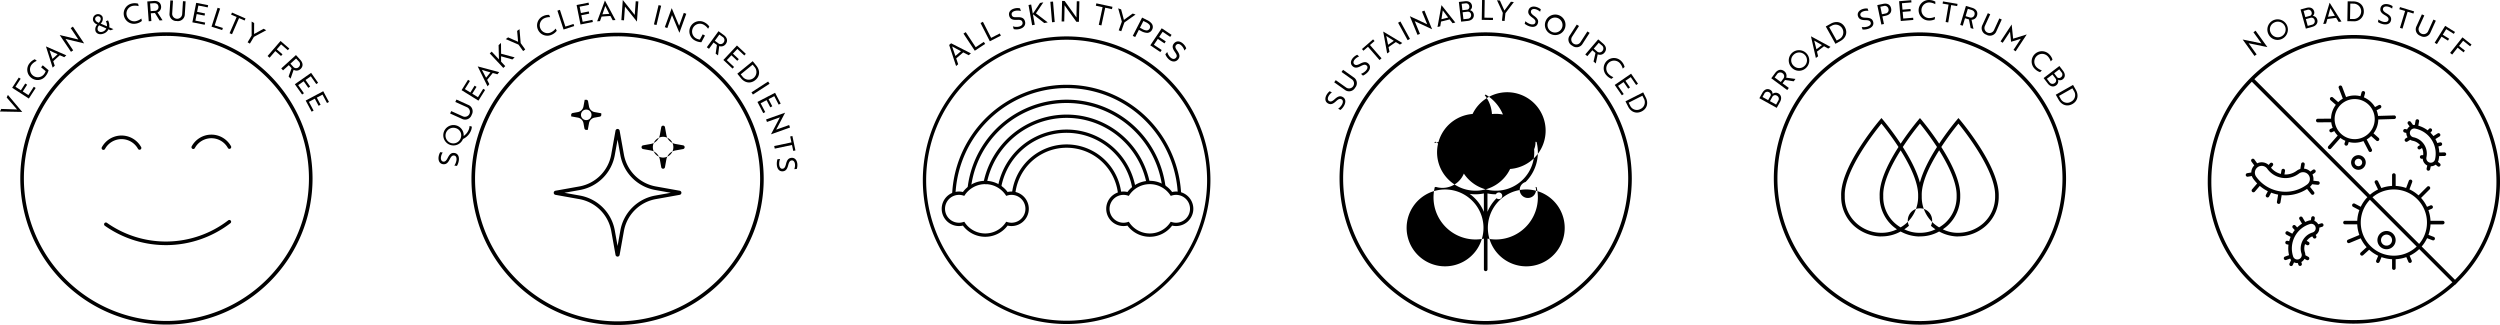 <svg xmlns="http://www.w3.org/2000/svg" width="1052.338" height="136.786" viewBox="0 0 1052.338 136.786"><defs><style>.a{fill:none;stroke:#000;stroke-miterlimit:10;stroke-width:4px;}</style></defs><g transform="translate(0 -0.001)"><g transform="translate(0 0.171)"><g transform="translate(8.545 13.431)"><path d="M349.65,3791.092a61.508,61.508,0,1,0,61.508,61.508A61.577,61.577,0,0,0,349.65,3791.092Zm0,121.5a59.995,59.995,0,1,1,59.995-59.995A60.062,60.062,0,0,1,349.65,3912.594Z" transform="translate(-288.143 -3791.092)"/></g><g transform="translate(43.791 92.426)"><path d="M433.605,4000.1a43.066,43.066,0,0,1-51.083,1.028.757.757,0,0,0-.874,1.235,44.579,44.579,0,0,0,52.88-1.064.757.757,0,1,0-.923-1.2Z" transform="translate(-381.329 -3999.945)"/></g><g transform="translate(80.599 56.5)"><path d="M487.026,3904.959a9.427,9.427,0,0,0-8.289,4.933.756.756,0,1,0,1.329.722,7.918,7.918,0,0,1,13.889-.054.756.756,0,1,0,1.324-.732A9.437,9.437,0,0,0,487.026,3904.959Z" transform="translate(-478.645 -3904.959)"/></g><g transform="translate(42.776 56.878)"><path d="M380.066,3911.614a7.918,7.918,0,0,1,13.889-.054.756.756,0,1,0,1.324-.732,9.43,9.43,0,0,0-16.543.065.756.756,0,1,0,1.329.722Z" transform="translate(-378.645 -3905.959)"/></g><g transform="translate(0 39.788)"><path d="M274.889,3867.912l-6.008-7.136-.515,1.079,1.862,2.161c.944,1.093,1.635,1.938,2.509,2.882-1.284-.085-2.374-.091-3.818-.137l-2.852-.087-.515,1.079,9.327.181Z" transform="translate(-265.552 -3860.776)"/></g><g transform="translate(5.118 32.47)"><path d="M288.982,3845.816l-.79-.51-2.273,3.521-2.37-1.53,1.839-2.848-.79-.51-1.839,2.848-2.282-1.473,2.179-3.375-.79-.51-2.783,4.311,7.022,4.534Z" transform="translate(-279.082 -3841.429)"/></g><g transform="translate(11.473 24.757)"><path d="M297.44,3828.744a4.237,4.237,0,0,0,6.137-.577,6.151,6.151,0,0,0,1.279-2.5l-2.448-2.067-.7.834,1.924,1.624a4.443,4.443,0,0,1-.832,1.454,3.291,3.291,0,0,1-5.007-4.271,5.5,5.5,0,0,1,2.1-1.511l-.816-.689a5.442,5.442,0,0,0-2.055,1.517A4.264,4.264,0,0,0,297.44,3828.744Z" transform="translate(-295.885 -3821.036)"/></g><g transform="translate(19.347 19.381)"><path d="M320.4,3814.941l-.638-1.924,2.769-2.492,1.855.829.88-.792-8.547-3.739-.017.015,2.817,8.894Zm-2.175-6.427c1.128.578,2.115,1.032,3.392,1.6l-2.166,1.948C319.019,3810.734,318.671,3809.7,318.224,3808.514Z" transform="translate(-316.702 -3806.824)"/></g><g transform="translate(25.146 11.037)"><path d="M337.69,3794.746l-3.219-4.8.383.092,7.443,1.785.01-.007-4.732-7.055-.925.62,3.219,4.8-.383-.092-7.444-1.785-.01.007,4.732,7.055Z" transform="translate(-332.033 -3784.762)"/></g><g transform="translate(39.093 5.759)"><path d="M370.791,3775.207a2.782,2.782,0,0,0-.756,2.8c.481,1.157,1.868,1.649,3.53.957a3.443,3.443,0,0,0,1.885-1.753l.955.42,1.168-.486-1.794-.774a4.54,4.54,0,0,0-.5-2.912l-.89.37a3.859,3.859,0,0,1,.446,2.128l-2.648-1.135a2.8,2.8,0,0,0,.779-2.9,2.151,2.151,0,0,0-3.91,1.754A2.881,2.881,0,0,0,370.791,3775.207Zm3.774,1.635a2.511,2.511,0,0,1-1.333,1.3c-1.008.419-1.943.167-2.268-.615a1.975,1.975,0,0,1,.6-1.983Zm-3.955-5.031a1.144,1.144,0,0,1,1.517.563c.326.782-.3,1.624-.729,2.115-.742-.332-1.207-.6-1.457-1.2A1.144,1.144,0,0,1,370.609,3771.812Z" transform="translate(-368.909 -3770.808)"/></g><g transform="translate(52.06 1.189)"><path d="M408.476,3767.293a5.375,5.375,0,0,0,2.368-1.1l-.215-1.034a5.563,5.563,0,0,1-2.364,1.119,3.285,3.285,0,0,1-1.336-6.432,5.489,5.489,0,0,1,2.56.108l-.215-1.034a5.251,5.251,0,0,0-2.554-.086,4.318,4.318,0,1,0,1.756,8.454Z" transform="translate(-403.192 -3758.724)"/></g><g transform="translate(62.001 0.231)"><path d="M431.191,3764.656l-.238-3.264,1.737-.127,1.962,3.14,1.239-.09L433.753,3761a2.4,2.4,0,0,0,1.532-2.463c-.117-1.6-1.286-2.467-3.114-2.334l-2.7.2.606,8.335Zm1.013-7.51c1.158-.084,1.9.467,1.97,1.474a1.557,1.557,0,0,1-1.642,1.738l-1.644.12-.234-3.219Z" transform="translate(-429.473 -3756.192)"/></g><g transform="translate(71.358)"><path d="M457.24,3764.259a2.9,2.9,0,0,0,3.409-2.859l.335-5.421-1.112-.069-.33,5.34a2.106,2.106,0,1,1-4.2-.26l.33-5.34-1.112-.069L454.22,3761A2.891,2.891,0,0,0,457.24,3764.259Z" transform="translate(-454.212 -3755.582)"/></g><g transform="translate(80.971 1.03)"><path d="M485.014,3766.6l-4.111-.808.544-2.767,3.325.654.182-.922-3.325-.654.524-2.664,3.94.774.181-.922-5.033-.99-1.612,8.2,5.2,1.023Z" transform="translate(-479.629 -3758.304)"/></g><g transform="translate(89.034 3.1)"><path d="M505.717,3772.28l-3.424-1.1,2.272-7.059-1.06-.341-2.56,7.954,4.485,1.443Z" transform="translate(-500.944 -3763.778)"/></g><g transform="translate(96.637 5.121)"><path d="M522.068,3778.242l2.969-6.8,2.34,1.022.376-.861-5.691-2.486-.376.862,2.33,1.018-2.969,6.8Z" transform="translate(-521.047 -3769.12)"/></g><g transform="translate(104.225 8.896)"><path d="M542.064,3788.4l1.7-2.85,5.174-2.779-1.066-.636-4.039,2.212.032-4.6-1.066-.637.009,5.873-1.7,2.851Z" transform="translate(-541.107 -3779.101)"/></g><g transform="translate(112.636 17.075)"><path d="M566.607,3804.979l2.4,2.069.614-.712-2.4-2.069,1.811-2.1,2.848,2.455.614-.711-3.692-3.183-5.456,6.329.844.727Z" transform="translate(-563.346 -3800.727)"/></g><g transform="translate(118.397 23.003)"><path d="M579.326,3822.841l2.423-2.2,1.17,1.289-1.261,3.481.835.919,1.289-3.726a2.4,2.4,0,0,0,2.883-.312c1.186-1.077,1.149-2.534-.084-3.891l-1.818-2-6.187,5.618Zm5.491-4.986,1.046,1.152a1.606,1.606,0,0,1,.054,2.459,1.557,1.557,0,0,1-2.38-.222l-1.108-1.22Z" transform="translate(-578.577 -3816.398)"/></g><g transform="translate(124.115 30.476)"><path d="M596.741,3845.3l.769-.54-2.406-3.429,2.309-1.62,1.947,2.774.769-.54-1.947-2.773,2.223-1.56,2.307,3.287.769-.54-2.946-4.2-6.84,4.8Z" transform="translate(-593.694 -3836.155)"/></g><g transform="translate(128.675 38.227)"><path d="M605.752,3860.579l2.5,4.682.83-.442-1.971-3.7,2.489-1.327,1.595,2.992.83-.442-1.594-2.992,2.4-1.277,1.889,3.544.83-.442-2.414-4.527Z" transform="translate(-605.752 -3856.648)"/></g></g><g transform="translate(184.578 0.001)"><g transform="translate(0 64.065)"><path d="M703.89,3924.833c-1.243-.161-1.988.528-2.768,2.043-.677,1.352-1.213,1.693-1.892,1.6-.737-.094-1.106-.868-.974-1.893a4.739,4.739,0,0,1,.742-1.94l-1.048-.136a5.346,5.346,0,0,0-.691,2.006c-.2,1.589.461,2.869,1.866,3.049,1.266.163,2.042-.5,2.8-2.016.663-1.33,1.136-1.726,1.907-1.627s1.087.924.953,1.96a5.549,5.549,0,0,1-.888,2.262l1.094.141a6.32,6.32,0,0,0,.792-2.333C706.006,3926.217,705.306,3925.015,703.89,3924.833Z" transform="translate(-697.222 -3924.512)"/></g><g transform="translate(1.957 52.638)"><path d="M713.508,3894.687a5.253,5.253,0,0,1-.195,1.187,5.855,5.855,0,0,1-2.282,3.032,4.292,4.292,0,1,0-.29,1.268,6.561,6.561,0,0,0,3.52-3.942,5.241,5.241,0,0,0,.209-1.28Zm-3.62,4.782a3.288,3.288,0,1,1-2.33-3.906A3.135,3.135,0,0,1,709.888,3899.469Z" transform="translate(-702.396 -3894.3)"/></g><g transform="translate(4.895 41.903)"><path d="M719.233,3872.359a2.9,2.9,0,0,0-1.465-4.2l-4.951-2.237-.459,1.016,4.877,2.2a2.107,2.107,0,1,1-1.735,3.84l-4.877-2.2-.459,1.016,4.951,2.236A2.892,2.892,0,0,0,719.233,3872.359Z" transform="translate(-710.165 -3865.92)"/></g><g transform="translate(9.724 33.603)"><path d="M732.829,3848.246l-.8-.5-2.215,3.557-2.394-1.491,1.791-2.877-.8-.5-1.791,2.877-2.305-1.435,2.123-3.409-.8-.5-2.712,4.354,7.093,4.417Z" transform="translate(-722.932 -3843.977)"/></g><g transform="translate(16.514 27.957)"><path d="M745.771,3836.51l-.923-1.8,2.358-2.884,1.96.537.749-.916-9.017-2.395-.015.018,4.139,8.361Zm-3.128-6.021c1.2.4,2.248.7,3.6,1.066l-1.844,2.255C743.766,3832.563,743.265,3831.6,742.643,3830.489Z" transform="translate(-740.883 -3829.048)"/></g><g transform="translate(21.584 18.07)"><path d="M760.805,3812.672l-1.751-1.874-.014-2.259,4.766,1.327.949-.887-5.7-1.522-.043-4.55-1.009.943.143,5.981-3.051-3.264-.814.761,5.705,6.1Z" transform="translate(-754.286 -3802.907)"/></g><g transform="translate(28.295 12.283)"><path d="M779.355,3796.808l.905-.65-1.936-2.7-.486-5.853-1.009.725.42,4.586-4.211-1.865-1.009.724,5.39,2.333Z" transform="translate(-772.029 -3787.607)"/></g><g transform="translate(41.469 6.253)"><path d="M813.113,3780a5.383,5.383,0,0,0,2.05-1.615l-.449-.956a5.565,5.565,0,0,1-2.04,1.636,3.285,3.285,0,0,1-2.79-5.948,5.476,5.476,0,0,1,2.515-.487l-.449-.957a5.26,5.26,0,0,0-2.505.508,4.319,4.319,0,1,0,3.667,7.819Z" transform="translate(-806.86 -3771.666)"/></g><g transform="translate(50.058 4.142)"><path d="M836.637,3772.914l-.291-.894-3.421,1.114-2.3-7.051-1.059.346,2.589,7.944Z" transform="translate(-829.568 -3766.083)"/></g><g transform="translate(58.136 1.105)"><path d="M857.769,3766.216l-.185-.921-4.109.823-.554-2.766,3.323-.666-.185-.922-3.323.666-.533-2.663,3.938-.788-.185-.922-5.03,1.008,1.641,8.194Z" transform="translate(-850.927 -3758.056)"/></g><g transform="translate(66.791 0.224)"><path d="M875.672,3762.478l3.716-.258.95,1.8,1.181-.082-4.431-8.208-.023,0-3.257,8.741,1.181-.082Zm1.561-4.494c.533,1.15,1.031,2.115,1.686,3.35l-2.906.2C876.493,3760.223,876.852,3759.2,877.233,3757.984Z" transform="translate(-873.809 -3755.726)"/></g><g transform="translate(76.975 0)"><path d="M902.255,3757.922l.246.308,4.775,5.984h.012l.6-8.475-1.111-.08-.411,5.766-.246-.308-4.775-5.984h-.012l-.6,8.475,1.111.079Z" transform="translate(-900.732 -3755.134)"/></g><g transform="translate(90.686 2.151)"><g transform="translate(0 0)"><g transform="translate(0)"><rect width="8.355" height="1.114" transform="translate(0 8.124) rotate(-76.482)"/></g></g></g><g transform="translate(95.269 3.439)"><path d="M952.117,3767.159l.152.363,2.961,7.061.011,0,2.894-7.989-1.048-.38-1.969,5.436-.152-.364-2.961-7.061-.011,0-2.894,7.989,1.048.379Z" transform="translate(-949.1 -3764.226)"/></g><g transform="translate(105.563 8.878)"><path d="M978.69,3786.771a6.151,6.151,0,0,0,2.715.736l1.518-2.821-.961-.517-1.193,2.218a4.447,4.447,0,0,1-1.595-.515,3.291,3.291,0,0,1,3.149-5.779,5.509,5.509,0,0,1,1.911,1.741l.506-.941a5.447,5.447,0,0,0-1.907-1.7,4.319,4.319,0,1,0-4.143,7.577Z" transform="translate(-976.316 -3778.606)"/></g><g transform="translate(112.959 13.135)"><path d="M996.771,3797.273l1.925-2.646,1.408,1.024-.527,3.664,1,.73.5-3.909a2.4,2.4,0,0,0,2.758-.892c.943-1.295.611-2.713-.872-3.792l-2.187-1.591-4.916,6.757Zm4.362-6,1.258.914a1.606,1.606,0,0,1,.553,2.4,1.557,1.557,0,0,1-2.376.267l-1.333-.969Z" transform="translate(-995.87 -3789.862)"/></g><g transform="translate(119.906 19.158)"><path d="M1018.1,3815.5l.644-.685-3.052-2.869,1.931-2.055,2.469,2.321.644-.686-2.469-2.32,1.86-1.979,2.926,2.75.644-.685-3.737-3.513-5.722,6.088Z" transform="translate(-1014.237 -3805.784)"/></g><g transform="translate(125.784 25.748)"><path d="M1031.323,3830.384c1.679,2.061,4.089,2.373,6.032.789s2.11-4.024.417-6.1l-1.517-1.863-6.478,5.277Zm5.713-4.729a3.239,3.239,0,1,1-4.992,4.126l-.835-1.026,5.021-4.09Z" transform="translate(-1029.777 -3823.208)"/></g><g transform="translate(131.741 34.316)"><g transform="translate(0 0)"><g transform="translate(0)"><rect width="8.357" height="1.114" transform="translate(0 4.55) rotate(-32.987)"/></g></g></g><g transform="translate(134.255 39.054)"><path d="M1056.026,3861.494l1.562,3.008.834-.433-1.562-3.008,2.411-1.252,1.851,3.564.835-.433-2.365-4.553-7.418,3.852,2.445,4.708.835-.433-1.932-3.719Z" transform="translate(-1052.174 -3858.386)"/></g><g transform="translate(137.886 47.433)"><path d="M1071.484,3885.739l-5.447,1.94.184-.349,3.563-6.778,0-.011-8.006,2.852.374,1.05,5.447-1.94-.184.349-3.563,6.778,0,.011,8.006-2.852Z" transform="translate(-1061.774 -3880.541)"/></g><g transform="translate(141.312 57.253)"><path d="M1078.847,3912.774l.92-.194-1.284-6.077-.92.195.526,2.488-7.258,1.534.23,1.091,7.258-1.534Z" transform="translate(-1070.831 -3906.503)"/></g><g transform="translate(142.404 66.432)"><path d="M1079.882,3930.78c-1.271.12-1.882.935-2.287,2.581-.354,1.444-.728,1.934-1.5,2.006s-1.263-.662-1.36-1.7a5.535,5.535,0,0,1,.369-2.4l-1.1.1a6.324,6.324,0,0,0-.259,2.449c.164,1.744,1.11,2.763,2.531,2.629,1.248-.117,1.822-.952,2.25-2.6.364-1.467.811-1.917,1.492-1.981.74-.069,1.269.6,1.365,1.632a4.744,4.744,0,0,1-.3,2.056l1.052-.1a5.354,5.354,0,0,0,.233-2.108C1082.223,3931.75,1081.292,3930.648,1079.882,3930.78Z" transform="translate(-1073.719 -3930.77)"/></g><g transform="translate(13.877 13.77)"><path d="M795.42,3791.541a61.508,61.508,0,1,0,61.507,61.507A61.577,61.577,0,0,0,795.42,3791.541Zm0,121.5a59.995,59.995,0,1,1,59.994-60A60.063,60.063,0,0,1,795.42,3913.043Z" transform="translate(-733.912 -3791.541)"/></g><g transform="translate(48.514 54.276)"><path d="M878.5,3924.639l-10.091-1.808a16.632,16.632,0,0,1-13.384-13.384l-1.808-10.091a.879.879,0,0,0-1.73,0l-1.808,10.091a16.631,16.631,0,0,1-13.384,13.384l-10.091,1.808a.879.879,0,0,0,0,1.73l10.091,1.808a16.63,16.63,0,0,1,13.384,13.384l1.808,10.091a.879.879,0,0,0,1.73,0l1.808-10.091a16.631,16.631,0,0,1,13.384-13.384l10.091-1.808a.879.879,0,0,0,0-1.73Zm-10.357,2.049a18.151,18.151,0,0,0-14.607,14.607l-1.183,6.606-1.184-6.606a18.15,18.15,0,0,0-14.606-14.607l-6.606-1.184,6.606-1.184a18.15,18.15,0,0,0,14.606-14.606l1.184-6.606,1.183,6.606a18.151,18.151,0,0,0,14.607,14.606l6.606,1.184Z" transform="translate(-825.485 -3898.632)"/></g><g transform="translate(85.456 52.868)"><path d="M940.684,3903.217l-3.221-.577a4.79,4.79,0,0,1-3.855-3.856l-.577-3.218a.8.8,0,0,0-1.566,0l-.577,3.22a4.79,4.79,0,0,1-3.855,3.855l-3.223.577a.8.8,0,0,0,0,1.566l3.221.577a4.79,4.79,0,0,1,3.855,3.855l.577,3.22a.8.8,0,0,0,1.566,0l.577-3.22a4.79,4.79,0,0,1,3.855-3.855l3.222-.578a.8.8,0,0,0,0-1.565Zm-8.436,5.165a4.382,4.382,0,0,1,0-8.763,4.382,4.382,0,0,1,0,8.763Z" transform="translate(-923.157 -3894.908)"/></g><g transform="translate(55.846 41.995)"><path d="M847.676,3873.666a2.963,2.963,0,0,1,2.384,2.384l.387,2.16h0a.781.781,0,0,0,.77.643h0l.656-.023.5-2.781a2.963,2.963,0,0,1,2.384-2.384l2.161-.387a.782.782,0,0,0,.643-.773l-.023-.656-2.781-.5a2.963,2.963,0,0,1-2.384-2.385l-.386-2.156a.782.782,0,0,0-.768-.648l-.661.02-.5,2.785a2.963,2.963,0,0,1-2.385,2.385l-2.156.386a.781.781,0,0,0-.648.768l.02.661Zm3.542-3.372a2.214,2.214,0,0,1,0,4.429,2.214,2.214,0,1,1,0-4.429Z" transform="translate(-844.871 -3866.162)"/></g></g><g transform="translate(388.447 0.387)"><g transform="translate(96.201 27.278)"><path class="a" d="M528.751,6826.8" transform="translate(-528.751 -6826.796)"/></g><g transform="translate(11.59 101.193)"><path class="a" d="M287.638,7037.428" transform="translate(-287.638 -7037.428)"/></g><g transform="translate(79.044 75.475)"><path class="a" d="M479.86,6964.141" transform="translate(-479.86 -6964.141)"/></g><g transform="translate(79.044 75.475)"><path class="a" d="M479.86,6964.141" transform="translate(-479.86 -6964.141)"/></g><g transform="translate(0 14.943)"><path d="M315.144,6912.71a60.531,60.531,0,1,1,60.532-60.531A60.6,60.6,0,0,1,315.144,6912.71Zm0-119.66a59.128,59.128,0,1,0,59.128,59.128A59.2,59.2,0,0,0,315.144,6793.051Z" transform="translate(-254.612 -6791.647)"/></g><g transform="translate(11.084)"><g transform="translate(0 17.832)"><path d="M286.2,6800.584l.825-.706,8.326,4.239-.924.791-2.3-1.2-2.954,2.53.825,2.466-.879.752Zm2.627,4.644,2.355-2.017-1.7-.9c-.658-.347-1.357-.723-2.014-1.086l-.018.015c.259.706.514,1.445.769,2.2Z" transform="translate(-286.197 -6799.878)"/></g><g transform="translate(6.033 13.138)"><path d="M303.389,6787.126l.946-.625,4.2,6.354,3.406-2.249.565.856-4.352,2.874Z" transform="translate(-303.389 -6786.502)"/></g><g transform="translate(13.203 8.776)"><path d="M323.822,6774.589l1.01-.516,3.457,6.781,3.635-1.853.466.913-4.645,2.368Z" transform="translate(-323.822 -6774.073)"/></g><g transform="translate(25.188 3.009)"><path d="M359.607,6765.31a4.508,4.508,0,0,0,2.756.078c.981-.3,1.541-.959,1.264-1.86-.325-1.06-1.351-.945-2.529-.921-1.265.025-2.541-.107-3-1.612-.447-1.461.354-2.63,1.962-3.123a4.877,4.877,0,0,1,2.561-.11l.35,1.141a4.613,4.613,0,0,0-2.629-.03c-.924.282-1.452.881-1.193,1.726.315,1.026,1.325.9,2.416.882,1.3-.025,2.635.09,3.118,1.664.461,1.5-.372,2.734-2.026,3.24a5.312,5.312,0,0,1-2.686.112Z" transform="translate(-357.974 -6757.636)"/></g><g transform="translate(33.407 0.609)"><path d="M381.395,6751.912l1.116-.2.687,3.852.026.008,3.024-4.526,1.386-.248-3.115,4.627,4.96,3.82-1.457.259-4.754-3.686-.021.015.781,4.382-1.116.2Z" transform="translate(-381.395 -6750.8)"/></g><g transform="translate(42.595 0.274)"><path d="M407.579,6749.938l1.13-.094.713,8.61-1.13.093Z" transform="translate(-407.579 -6749.844)"/></g><g transform="translate(47.346)"><path d="M421.116,6757.7l.194-8.638,1.074.024,3.507,4.877c.486.668.972,1.358,1.446,2.05l.024-.012c0-.752.012-1.623.031-2.458l.1-4.342,1.1.024-.194,8.637-1.073-.023-3.507-4.878c-.486-.667-.972-1.358-1.446-2.049l-.025.011c0,.752-.012,1.624-.031,2.458l-.1,4.343Z" transform="translate(-421.116 -6749.063)"/></g><g transform="translate(61.751 1.016)"><path d="M465,6753.571l-2.835-.609.215-1,6.779,1.457-.215,1-2.835-.609-1.6,7.443-1.109-.238Z" transform="translate(-462.165 -6751.958)"/></g><g transform="translate(71.149 3.128)"><path d="M490.49,6763.559l-1.544-5.581,1.236.441.673,2.481c.168.632.343,1.276.5,1.93l.022.008c.522-.4,1.051-.778,1.614-1.186l2.077-1.489,1.191.426-4.7,3.34-1.315,3.687-1.068-.382Z" transform="translate(-488.946 -6757.978)"/></g><g transform="translate(77.301 7.012)"><path d="M510.4,6769.046l2.009,1.024a5.175,5.175,0,0,1,2.069,1.563,2.326,2.326,0,0,1,.146,2.472,2.436,2.436,0,0,1-2.017,1.383,5.622,5.622,0,0,1-2.773-.866l-.8-.406-1.55,3.041-1.01-.516Zm.011,4.76a3.932,3.932,0,0,0,1.985.65,1.519,1.519,0,0,0,1.091-2.375,4.409,4.409,0,0,0-1.629-1.139l-.914-.465-1.457,2.858Z" transform="translate(-506.477 -6769.046)"/></g><g transform="translate(84.667 11.511)"><path d="M532.279,6781.865l4.143,2.778-.572.853-3.2-2.146-1.462,2.18,2.8,1.88-.552.824-2.8-1.88-1.655,2.467,3.291,2.207-.572.853-4.232-2.837Z" transform="translate(-527.468 -6781.865)"/></g><g transform="translate(91.011 17.044)"><path d="M546.35,6802.091a4.523,4.523,0,0,0,1.419,2.365c.782.665,1.638.781,2.248.063.719-.845.069-1.647-.586-2.626-.7-1.052-1.279-2.2-.259-3.4.989-1.164,2.406-1.118,3.688-.029a4.885,4.885,0,0,1,1.474,2.1l-.773.91a4.621,4.621,0,0,0-1.392-2.232c-.737-.626-1.525-.747-2.1-.075-.7.818-.048,1.6.559,2.51.723,1.084,1.344,2.27.278,3.524-1.02,1.2-2.5,1.16-3.823.04a5.322,5.322,0,0,1-1.541-2.2Z" transform="translate(-545.547 -6797.634)"/></g></g><g transform="translate(60.532 75.475)"><path class="a" d="M427.106,6964.141" transform="translate(-427.106 -6964.141)"/></g><g transform="translate(18.226 75.475)"><path class="a" d="M306.55,6964.141" transform="translate(-306.55 -6964.141)"/></g><g transform="translate(60.532 75.475)"><path class="a" d="M427.106,6964.141" transform="translate(-427.106 -6964.141)"/></g><g transform="translate(7.936 35.296)"><g transform="translate(4.407)"><g transform="translate(25.19 25.108)"><path d="M406.2,6942.026a21.75,21.75,0,0,0-43.235-.153l-1.395-.158a23.154,23.154,0,0,1,46.025.162Z" transform="translate(-361.566 -6921.193)"/></g><path d="M291.185,6895.7l-1.4-.064a48.253,48.253,0,0,1,96.389-.207l-1.4.07a46.849,46.849,0,0,0-93.585.2Z" transform="translate(-289.783 -6849.646)"/><g transform="translate(6.517 6.277)"><path d="M309.747,6904.739l-1.394-.164a41.973,41.973,0,0,1,83.292-.574l.006.09-.767.009-.631.084a40.569,40.569,0,0,0-80.507.554Z" transform="translate(-308.353 -6867.533)"/></g><g transform="translate(13.243 12.554)"><path d="M328.778,6914.694h-.571l-.008-.705-.679-.141a35.708,35.708,0,0,1,69.92.016l-1.374.286a34.3,34.3,0,0,0-67.171-.015Z" transform="translate(-327.52 -6885.419)"/></g><g transform="translate(19.282 18.831)"><path d="M401.252,6927.965a28.018,28.018,0,0,0-55.143-.429l-1.38-.259a29.427,29.427,0,0,1,57.906.45Z" transform="translate(-344.729 -6903.307)"/></g></g><g transform="translate(0 40.422)"><path d="M295.562,6988.4a11.731,11.731,0,0,1-9.4-4.707,7.266,7.266,0,1,1,0-14.148,11.754,11.754,0,0,1,18.815,0,7.266,7.266,0,1,1,0,14.148A11.765,11.765,0,0,1,295.562,6988.4Zm-8.828-6.334.292.428a10.351,10.351,0,0,0,17.083,0l.292-.425.493.151a5.861,5.861,0,1,0,0-11.2l-.493.152-.292-.426a10.352,10.352,0,0,0-17.083,0l-.292.428-.494-.153a5.938,5.938,0,0,0-1.748-.262,5.862,5.862,0,1,0,1.748,11.46Z" transform="translate(-277.226 -6964.833)"/></g><g transform="translate(69.256 40.422)"><path d="M492.916,6988.4a11.731,11.731,0,0,1-9.4-4.707,7.266,7.266,0,1,1,0-14.148,11.754,11.754,0,0,1,18.815,0,7.266,7.266,0,1,1,0,14.148A11.763,11.763,0,0,1,492.916,6988.4Zm-8.828-6.334.292.428a10.351,10.351,0,0,0,17.083,0l.292-.425.493.151a5.936,5.936,0,0,0,1.748.264,5.862,5.862,0,1,0,0-11.724,5.944,5.944,0,0,0-1.748.262l-.493.152-.292-.426a10.351,10.351,0,0,0-17.083,0l-.292.428-.495-.153a5.937,5.937,0,0,0-1.748-.262,5.862,5.862,0,1,0,1.748,11.46Z" transform="translate(-474.58 -6964.833)"/></g></g></g><g transform="translate(929.323 0.554)"><g transform="translate(0 14.178)"><path d="M1243.889,3794.079a61.577,61.577,0,0,0-61.507,61.508,58.871,58.871,0,0,0,18.024,42.745,63.458,63.458,0,0,0,86.012.9l.054.054,1.07-1.07-.026-.026a58.869,58.869,0,0,0,17.88-42.6A61.577,61.577,0,0,0,1243.889,3794.079Zm0,119.989a60.644,60.644,0,0,1-42.432-16.825,57.369,57.369,0,0,1-17.562-41.657,59.79,59.79,0,0,1,17.041-41.839l48.62,48.62a15.35,15.35,0,0,0-2.777,4.022l-2.515-1.317a.756.756,0,1,0-.7,1.34l2.633,1.379a15.5,15.5,0,0,0-.895,4.486h-5.153a.756.756,0,1,0,0,1.512h5.153a15.5,15.5,0,0,0,.889,4.471l-4.754,1.978a.756.756,0,0,0,.581,1.4l4.753-1.977a15.349,15.349,0,0,0,2.484,3.724l-2.483,2.258a.756.756,0,1,0,1.018,1.119l2.534-2.305a15.349,15.349,0,0,0,3.811,2.551l-.846,1.99a.756.756,0,0,0,1.392.592l.852-2.006a15.512,15.512,0,0,0,4.433.875v3.771a.757.757,0,0,0,1.513,0v-3.771a15.508,15.508,0,0,0,4.48-.893l.866,2a.756.756,0,1,0,1.389-.6l-.858-1.983a15.358,15.358,0,0,0,4.033-2.782l13.959,13.959A60.718,60.718,0,0,1,1243.889,3914.068Zm11.441-53.889a.757.757,0,0,0,.081-.029c.009,0,.016-.011.025-.016a14.018,14.018,0,0,1,10.55-.008.743.743,0,0,0,.072.036c.015.006.03.008.045.012a14.024,14.024,0,0,1,7.468,7.454c.006.018.009.036.016.053s.017.025.024.039a14.022,14.022,0,0,1,.019,10.579c-.01.021-.023.042-.033.064s-.008.032-.013.048a13.849,13.849,0,0,1-2.225,3.621l-19.635-19.635A13.853,13.853,0,0,1,1255.331,3860.179Zm14.99,22.952a13.93,13.93,0,0,1-19.694-19.694Zm16.127,13.988-14.016-14.015a15.335,15.335,0,0,0,2.273-3.5l2.279.878a.756.756,0,1,0,.544-1.411l-2.249-.867a15.5,15.5,0,0,0,.866-4.41h5.153a.756.756,0,1,0,0-1.512h-5.153a15.5,15.5,0,0,0-.888-4.47l1.436-.6a.757.757,0,0,0-.58-1.4l-1.436.6a15.355,15.355,0,0,0-2.509-3.751l3.639-3.639a.756.756,0,0,0-1.07-1.07l-3.639,3.639a15.327,15.327,0,0,0-3.815-2.54l1.164-3.113a.757.757,0,0,0-1.417-.53l-1.148,3.069a15.526,15.526,0,0,0-4.4-.863v-4.6a.757.757,0,0,0-1.513,0v4.6a15.515,15.515,0,0,0-4.51.9l-1.4-2.875a.756.756,0,1,0-1.359.664l1.365,2.8a15.327,15.327,0,0,0-3.4,2.224l-48.648-48.648a59.962,59.962,0,0,1,101.878,42.91A57.37,57.37,0,0,1,1286.447,3897.119Z" transform="translate(-1182.382 -3794.079)"/></g><g transform="translate(71.415 96.682)"><path d="M1375.032,4019.888a3.839,3.839,0,1,0-3.839-3.839A3.843,3.843,0,0,0,1375.032,4019.888Zm0-6.165a2.326,2.326,0,1,1-2.326,2.326A2.329,2.329,0,0,1,1375.032,4013.723Z" transform="translate(-1371.193 -4012.21)"/></g><g transform="translate(14.702 12.368)"><path d="M1227.118,3799.271l-3.374-4.694.386.08,7.5,1.542.01-.007-4.96-6.9-.9.65,3.374,4.694-.386-.08-7.5-1.542-.009.007,4.96,6.9Z" transform="translate(-1221.253 -3789.294)"/></g><g transform="translate(25.074 7.59)"><path d="M1254.93,3784.84a4.317,4.317,0,1,0-5.77-1.917A4.222,4.222,0,0,0,1254.93,3784.84Zm-3.433-6.782a3.287,3.287,0,1,1-1.333,4.356A3.125,3.125,0,0,1,1251.5,3778.058Z" transform="translate(-1248.674 -3776.662)"/></g><g transform="translate(39.062 2.614)"><path d="M1290.639,3771.632c1.6-.44,2.425-1.643,2.049-3.008a2.149,2.149,0,0,0-1.871-1.592,1.839,1.839,0,0,0,.56-1.9c-.379-1.377-1.659-1.915-3.248-1.478l-2.473.681,2.219,8.057Zm.94-2.751a1.467,1.467,0,0,1-1.147,1.869l-1.757.484-.785-2.854,1.969-.542A1.338,1.338,0,0,1,1291.579,3768.881Zm-4.642-3.958,1.511-.417a1.382,1.382,0,0,1,1.848.984,1.22,1.22,0,0,1-.5,1.462l-2.138.588Z" transform="translate(-1285.656 -3763.506)"/></g><g transform="translate(48.622 0.615)"><path d="M1312.657,3765.057l3.692-.506,1.069,1.729,1.173-.161-4.972-7.9-.023,0-2.665,8.943,1.173-.161Zm1.258-4.59c.609,1.112,1.17,2.043,1.907,3.23l-2.887.4C1313.326,3762.75,1313.616,3761.7,1313.915,3760.466Z" transform="translate(-1310.931 -3758.221)"/></g><g transform="translate(58.755)"><path d="M1344.66,3760.886c.041-2.507-1.719-4.208-4.4-4.251l-2.4-.04-.137,8.356,2.449.041A4.065,4.065,0,0,0,1344.66,3760.886Zm-5.7-3.333,1.277.021a3.24,3.24,0,1,1-.06,6.477l-1.323-.021Z" transform="translate(-1337.721 -3756.595)"/></g><g transform="translate(71.641 1.151)"><path d="M1377.3,3766.426c.23-1.233-.416-2.014-1.884-2.877-1.312-.752-1.622-1.305-1.5-1.979.136-.73.929-1.055,1.944-.866a4.742,4.742,0,0,1,1.9.849l.193-1.038a5.342,5.342,0,0,0-1.964-.8c-1.575-.293-2.889.3-3.148,1.692-.234,1.255.383,2.066,1.855,2.907,1.291.736,1.66,1.23,1.518,1.994s-.983,1.033-2.01.842a5.536,5.536,0,0,1-2.208-1.013l-.2,1.084a6.316,6.316,0,0,0,2.284.921C1375.8,3768.46,1377.036,3767.829,1377.3,3766.426Z" transform="translate(-1371.79 -3759.639)"/></g><g transform="translate(80.639 2.437)"><path d="M1395.848,3771.774l1.066.325,2.165-7.1,2.443.745.274-.9-5.941-1.812-.274.9,2.432.742Z" transform="translate(-1395.581 -3763.037)"/></g><g transform="translate(87.554 5.486)"><path d="M1415.859,3780.165a2.9,2.9,0,0,0,4.206-1.455l2.247-4.945-1.014-.461-2.214,4.871a2.107,2.107,0,1,1-3.836-1.743l2.213-4.871-1.014-.461-2.248,4.945A2.892,2.892,0,0,0,1415.859,3780.165Z" transform="translate(-1413.862 -3771.099)"/></g><g transform="translate(95.513 10.335)"><path d="M1435.85,3791.605l1.955-3.145,2.691,1.673.5-.8-2.691-1.673,1.465-2.356,3.194,1.986.5-.8-4.14-2.575-4.413,7.1Z" transform="translate(-1434.904 -3783.919)"/></g><g transform="translate(102.012 15.172)"><path d="M1452.96,3803.945l2.3-2.9,2.482,1.971.585-.736-2.481-1.971,1.726-2.172,2.945,2.339.585-.736-3.818-3.033-5.2,6.545Z" transform="translate(-1452.087 -3796.706)"/></g><g transform="translate(15.98 66.231)"><path d="M1241.387,3947.136a16.524,16.524,0,0,0,9.06-2.7l1.727,2.178a.757.757,0,1,0,1.186-.94l-1.684-2.124a4.345,4.345,0,0,0,.887-1.085l2.381.248c.026,0,.053,0,.079,0a.757.757,0,0,0,.077-1.51l-2.006-.208a.1.1,0,0,0,0-.014,4.346,4.346,0,0,0-.373-2.612l1.021-.729a.757.757,0,1,0-.879-1.231l-1.022.73a4.347,4.347,0,0,0-2.35-1.2c-.107-.017-.213-.027-.32-.037l.292-1.758a.756.756,0,1,0-1.492-.249l-.357,2.142a4.392,4.392,0,0,0-1.391.659l-.28.2a7.844,7.844,0,0,1-5.02,1.459l.25-1.5a.756.756,0,1,0-1.492-.249l-.253,1.52a7.827,7.827,0,0,1-4.152-2.612l.737-.873a.756.756,0,0,0-1.156-.975l-.577.684a4.389,4.389,0,0,0-4.826-.689l-1.2-1.65a.757.757,0,0,0-1.223.891l1.194,1.639a4.346,4.346,0,0,0-1.195,2.346,4.435,4.435,0,0,0-.054.636l-1.716.288a.756.756,0,0,0,.124,1.5.747.747,0,0,0,.126-.01l1.692-.284a4.4,4.4,0,0,0,.584,1.135h0a16.937,16.937,0,0,0,1.659,1.979l-2.141,2.485a.756.756,0,0,0,1.146.987l2.1-2.437a16.459,16.459,0,0,0,3.4,2.241l-.809,1.519a.756.756,0,1,0,1.336.711l.865-1.624a16.814,16.814,0,0,0,2.929.825l-.505,3.034a.756.756,0,0,0,.622.871.814.814,0,0,0,.125.01.757.757,0,0,0,.745-.632l.511-3.069C1240.312,3947.108,1240.85,3947.136,1241.387,3947.136Zm-12.367-7.861h0a2.869,2.869,0,0,1,4.669-3.336l.02.027,0,0a9.416,9.416,0,0,0,13.116,2.159l.28-.2a2.859,2.859,0,0,1,1.275-.509l.041,0a2.87,2.87,0,0,1,2.02,5.183l-.28.2a15.063,15.063,0,0,1-11.3,2.619,15.28,15.28,0,0,1-3.5-1.025l0,0a.72.72,0,0,0-.091-.038A15.065,15.065,0,0,1,1229.02,3939.275Z" transform="translate(-1224.63 -3931.7)"/></g><g transform="translate(31.995 90.466)"><path d="M1282.712,3998.773l-1.235.384a3.349,3.349,0,0,0-1.329-1.3c-.094-.05-.189-.1-.286-.136l.174-1.071a.756.756,0,1,0-1.493-.243l-.172,1.055a3.369,3.369,0,0,0-.793.135,12.518,12.518,0,0,0-1.595.6l-1.1-1.878a.756.756,0,1,0-1.3.767l1.073,1.827a12.132,12.132,0,0,0-2.032,1.577l-.706-.752a.756.756,0,1,0-1.1,1.035l.783.835a12.307,12.307,0,0,0-1.048,1.519l-1.776-.956a.756.756,0,1,0-.716,1.333l1.808.972a12.255,12.255,0,0,0-.621,1.8l-.715-.154a.756.756,0,1,0-.32,1.479l.75.162a12.179,12.179,0,0,0,.236,4.394l-1.714.61a.756.756,0,1,0,.507,1.425l1.666-.593a3.355,3.355,0,0,0,.4.632l-.667,1.448a.756.756,0,1,0,1.374.633l.521-1.131a3.353,3.353,0,0,0,1.4.315c.075,0,.15-.012.224-.017l.213.71a.757.757,0,0,0,1.449-.436l-.212-.7a3.351,3.351,0,0,0,1.3-1.332l.01-.021.94.505a.756.756,0,0,0,.716-1.333l-1.265-.68a3.369,3.369,0,0,0-.142-1.042l-.071-.238a5.454,5.454,0,0,1,.085-3.411l.753.4a.756.756,0,1,0,.717-1.332l-.776-.417a5.445,5.445,0,0,1,2.358-1.9l.335.557a.757.757,0,1,0,1.3-.78l-.225-.373a3.367,3.367,0,0,0,1.533-3.062l1.244-.386a.757.757,0,0,0-.449-1.446Zm-2.521,2.942a1.849,1.849,0,0,1-1.1.9l-.025.009-.017.006a7.01,7.01,0,0,0-4.655,8.72l.072.238a1.862,1.862,0,0,1-3.567,1.073l-.072-.238a10.75,10.75,0,0,1,7.191-13.375h0a1.874,1.874,0,0,1,.539-.08,1.864,1.864,0,0,1,1.638,2.746Z" transform="translate(-1266.972 -3995.775)"/></g><g transform="translate(45.544 35.412)"><path d="M1335.705,3862.843l-6.755.205a9.859,9.859,0,0,0-.625-2.366l1.61-.856a.757.757,0,0,0-.711-1.336l-1.571.835a10.02,10.02,0,0,0-4.672-4.091l.467-1.689a.756.756,0,1,0-1.458-.4l-.444,1.605a9.955,9.955,0,0,0-6.076.372l-1.683-4.414a.757.757,0,0,0-1.414.539l1.73,4.534a9.91,9.91,0,0,0-1.939,1.474l-2.215-1.958a.756.756,0,1,0-1,1.133l2.215,1.958a9.859,9.859,0,0,0-2.014,5.816l-5.6.032a.757.757,0,0,0,0,1.513h0l5.679-.033a9.9,9.9,0,0,0,.612,2.355l-.977.465a.756.756,0,0,0,.326,1.439.749.749,0,0,0,.325-.074l.99-.472a9.906,9.906,0,0,0,1.446,1.891l-3.944,4.461a.756.756,0,1,0,1.134,1l3.946-4.463a9.922,9.922,0,0,0,2.084,1.211l-.343,1.052a.756.756,0,0,0,.484.954.747.747,0,0,0,.235.038.758.758,0,0,0,.719-.521l.336-1.031a9.888,9.888,0,0,0,2.472.318q.311,0,.625-.019a9.965,9.965,0,0,0,3.092-.695l2.188,4.213a.756.756,0,1,0,1.343-.7l-2.173-4.184a9.9,9.9,0,0,0,1.869-1.433l2.215,1.959a.757.757,0,0,0,1-1.133l-2.215-1.958a9.859,9.859,0,0,0,2.014-5.835l6.71-.2a.756.756,0,0,0-.046-1.512Zm-10.29,7.135a8.411,8.411,0,0,1-2.589,1.982c-.012.005-.023.008-.035.014l-.02.013a8.48,8.48,0,0,1-6.391.395l-.029-.013-.026-.005a8.417,8.417,0,0,1-2.82-1.652h0a8.42,8.42,0,0,1-1.976-2.578c0-.007,0-.015-.008-.022s-.015-.022-.021-.035a8.446,8.446,0,0,1,7.076-12.107c.176-.011.35-.016.523-.016a8.437,8.437,0,0,1,6.316,14.026Z" transform="translate(-1302.795 -3850.22)"/></g><g transform="translate(82.266 49.665)"><path d="M1417.192,3901.836l-2.119.032a12.05,12.05,0,0,0-.368-2.545l1-.242a.756.756,0,1,0-.355-1.471l-1.113.269a12.444,12.444,0,0,0-.8-1.661l1.708-1.073a.757.757,0,1,0-.805-1.281l-1.738,1.094a12.308,12.308,0,0,0-1.26-1.43l.487-.545a.757.757,0,1,0-1.128-1.008l-.511.572a12.176,12.176,0,0,0-3.938-1.963l.316-1.791a.757.757,0,1,0-1.49-.263l-.307,1.741a3.38,3.38,0,0,0-.746.033l-.93-1.3a.756.756,0,0,0-1.229.882l.725,1.01a3.35,3.35,0,0,0-1.066,1.268l-.717-.163a.756.756,0,0,0-.336,1.475l.718.163a3.37,3.37,0,0,0,.529,1.808l-.9.569a.756.756,0,0,0,.8,1.281l1.216-.764a3.38,3.38,0,0,0,.976.392l.242.055a5.45,5.45,0,0,1,2.924,1.758l-.724.455a.756.756,0,0,0,.805,1.281l.746-.469a5.436,5.436,0,0,1,.486,2.988l-.65.016a.757.757,0,0,0,.019,1.513h.02l.437-.011a3.383,3.383,0,0,0,1.9,2.844l-.278,1.273a.757.757,0,0,0,.578.9.787.787,0,0,0,.162.017.757.757,0,0,0,.738-.595l.275-1.26a3.356,3.356,0,0,0,1.784-.518c.09-.057.177-.119.26-.182l.844.68a.756.756,0,1,0,.949-1.178l-.833-.671a3.377,3.377,0,0,0,.274-.756,12.443,12.443,0,0,0,.262-1.684l2.178-.033a.757.757,0,1,0-.023-1.513Zm-4.718,4.057a1.863,1.863,0,0,1-2.807-1.991c0-.008,0-.017,0-.025l0-.019a7.01,7.01,0,0,0-5.286-8.352l-.242-.055a1.862,1.862,0,1,1,.829-3.632l.242.055a10.687,10.687,0,0,1,4.538,2.26c.006,0,.009.011.015.016s.03.021.044.032a10.83,10.83,0,0,1,3.217,4.8c.006.021.014.042.021.063a10.667,10.667,0,0,1,.247,5.686A1.85,1.85,0,0,1,1412.475,3905.893Z" transform="translate(-1399.882 -3887.903)"/></g><g transform="translate(60.34 64.756)"><path d="M1344.995,3927.8a3.083,3.083,0,1,0,3.083,3.083A3.086,3.086,0,0,0,1344.995,3927.8Zm0,4.653a1.57,1.57,0,1,1,1.57-1.57A1.572,1.572,0,0,1,1344.995,3932.453Z" transform="translate(-1341.912 -3927.801)"/></g></g><g transform="translate(557.897 0.001)"><g transform="translate(0 38.4)"><path d="M3027.206,4664.421l.973.519a6.347,6.347,0,0,0,1.566-1.9c.824-1.547.595-2.919-.665-3.59-1.106-.59-2.046-.209-3.311.931-1.112,1.026-1.734,1.156-2.338.833-.656-.35-.727-1.2-.241-2.115a4.744,4.744,0,0,1,1.38-1.553l-.932-.5a5.364,5.364,0,0,0-1.356,1.631c-.753,1.415-.583,2.847.667,3.513,1.127.6,2.086.257,3.332-.894,1.091-1.011,1.672-1.214,2.359-.848s.689,1.249.2,2.171A5.542,5.542,0,0,1,3027.206,4664.421Z" transform="translate(-3021.831 -4657.047)"/></g><g transform="translate(3.719 29.389)"><path d="M3040.453,4640.772a2.9,2.9,0,0,0-.631-4.4l-4.43-3.144-.646.908,4.364,3.1a2.106,2.106,0,1,1-2.438,3.436l-4.363-3.1-.645.909,4.43,3.144A2.891,2.891,0,0,0,3040.453,4640.772Z" transform="translate(-3031.663 -4633.224)"/></g><g transform="translate(10.753 23.051)"><path d="M3054.4,4621.244c1.31-.7,1.924-.752,2.5-.225s.352,1.382-.356,2.15a5.537,5.537,0,0,1-2.032,1.332l.811.747a6.31,6.31,0,0,0,1.995-1.445c1.188-1.29,1.312-2.674.262-3.642-.921-.85-1.927-.718-3.439.066-1.335.712-1.969.681-2.472.217-.546-.5-.4-1.348.3-2.107a4.747,4.747,0,0,1,1.727-1.155l-.777-.716a5.356,5.356,0,0,0-1.724,1.237c-1.085,1.178-1.282,2.607-.24,3.567C3051.886,4622.134,3052.9,4622.043,3054.4,4621.244Z" transform="translate(-3050.261 -4616.465)"/></g><g transform="translate(15.399 16.569)"><path d="M3065.079,4602.444l4.864,5.6.841-.731-4.864-5.6,1.927-1.675-.617-.709-4.687,4.072.617.71Z" transform="translate(-3062.544 -4599.329)"/></g><g transform="translate(24.354 13.288)"><path d="M3088.847,4599.176l-.386-1.989,3.066-2.116,1.733,1.06.974-.672-8-4.8-.019.013,1.653,9.181Zm1.825-4.629-2.4,1.654c-.257-1.374-.471-2.438-.761-3.677C3088.559,4593.242,3089.479,4593.819,3090.673,4594.547Z" transform="translate(-3086.22 -4590.655)"/></g><g transform="translate(30.607 9.04)"><g transform="translate(0 0)"><g transform="translate(0)"><rect width="1.114" height="8.357" transform="translate(0 0.535) rotate(-28.706)"/></g></g></g><g transform="translate(35.553 4.447)"><path d="M3120.09,4577.091l-2.2-5.346.357.167,6.94,3.233.01,0-3.231-7.858-1.031.424,2.2,5.346-.357-.167-6.94-3.233-.011,0,3.232,7.857Z" transform="translate(-3115.827 -4567.282)"/></g><g transform="translate(47.198 2.184)"><path d="M3148.1,4568.193l3.613-.909,1.253,1.6,1.148-.29-5.811-7.3-.022.005-1.662,9.179,1.148-.289Zm.744-4.7c.729,1.038,1.388,1.9,2.251,3l-2.824.711C3148.507,4565.828,3148.68,4564.755,3148.841,4563.494Z" transform="translate(-3146.615 -4561.297)"/></g><g transform="translate(56.185 0.498)"><path d="M3174.178,4565.138c1.649-.189,2.649-1.251,2.487-2.657a2.151,2.151,0,0,0-1.6-1.861,1.838,1.838,0,0,0,.846-1.791c-.164-1.418-1.346-2.147-2.983-1.959l-2.549.293.956,8.3Zm1.351-2.574a1.468,1.468,0,0,1-1.42,1.671l-1.81.208-.339-2.94,2.029-.233A1.338,1.338,0,0,1,3175.529,4562.564Zm-2.422-4.8a1.382,1.382,0,0,1,1.675,1.256,1.219,1.219,0,0,1-.719,1.368l-2.2.253-.311-2.7Z" transform="translate(-3170.374 -4556.841)"/></g><g transform="translate(65.826 0)"><path d="M3200.592,4563.018l-3.6-.059.122-7.417-1.114-.018-.137,8.356,4.712.078Z" transform="translate(-3195.865 -4555.523)"/></g><g transform="translate(72.232 0.094)"><path d="M3214.895,4564.405l1.108.121.359-3.3,3.545-4.68-1.234-.135-2.75,3.692-1.888-4.2-1.234-.135,2.454,5.334Z" transform="translate(-3212.801 -4555.771)"/></g><g transform="translate(83.901 2.764)"><path d="M3249.212,4569.806c.349-1.2-.217-2.045-1.594-3.049-1.232-.877-1.487-1.458-1.3-2.116.207-.713,1.028-.959,2.02-.671a4.754,4.754,0,0,1,1.8,1.03l.294-1.014a5.349,5.349,0,0,0-1.876-.992c-1.539-.446-2.906.016-3.3,1.376-.355,1.227.179,2.095,1.562,3.076,1.214.859,1.532,1.387,1.316,2.134s-1.08.931-2.083.64a5.537,5.537,0,0,1-2.1-1.224l-.307,1.059a6.322,6.322,0,0,0,2.183,1.141C3247.52,4571.685,3248.814,4571.178,3249.212,4569.806Z" transform="translate(-3243.652 -4562.83)"/></g><g transform="translate(92.416 6.102)"><path d="M3268.711,4579.927a4.319,4.319,0,1,0-2.145-5.692A4.224,4.224,0,0,0,3268.711,4579.927Zm-1.117-5.232a3.155,3.155,0,1,1,1.54,4.289A3.134,3.134,0,0,1,3267.593,4574.694Z" transform="translate(-3266.164 -4571.656)"/></g><g transform="translate(102.3 10.343)"><path d="M3293.91,4591.75a2.9,2.9,0,0,0,4.373-.826l2.944-4.564-.937-.6-2.9,4.5a2.107,2.107,0,1,1-3.541-2.284l2.9-4.5-.936-.6-2.944,4.565A2.891,2.891,0,0,0,3293.91,4591.75Z" transform="translate(-3292.297 -4582.868)"/></g><g transform="translate(109.399 16.574)"><path d="M3311.911,4606.413l2.131-2.485,1.322,1.133-.818,3.612.943.808.815-3.857a2.4,2.4,0,0,0,2.822-.67c1.042-1.216.825-2.657-.568-3.851l-2.053-1.76-5.439,6.346Zm4.828-5.631,1.181,1.012a1.606,1.606,0,0,1,.36,2.434,1.557,1.557,0,0,1-2.389.077l-1.252-1.072Z" transform="translate(-3311.065 -4599.342)"/></g><g transform="translate(117.123 24.389)"><path d="M3332.679,4627.3a5.378,5.378,0,0,0,2.137,1.5l.787-.7a5.564,5.564,0,0,1-2.155-1.483,3.285,3.285,0,0,1,4.894-4.384,5.492,5.492,0,0,1,1.191,2.269l.786-.706a5.247,5.247,0,0,0-1.208-2.253,4.319,4.319,0,1,0-6.432,5.763Z" transform="translate(-3331.488 -4620.006)"/></g><g transform="translate(121.801 31.015)"><path d="M3346.862,4646.631l.775-.533-2.375-3.452,2.324-1.6,1.921,2.793.775-.533-1.921-2.792,2.238-1.541,2.276,3.309.775-.533-2.908-4.227-6.886,4.737Z" transform="translate(-3343.855 -4637.523)"/></g><g transform="translate(126.32 38.872)"><path d="M3363.257,4658.3l-7.455,3.777,1.107,2.185c1.2,2.37,3.489,3.189,5.726,2.057s2.92-3.484,1.708-5.875Zm-1.136,7a3.091,3.091,0,0,1-4.378-1.477l-.6-1.181,5.777-2.927.577,1.139A3.11,3.11,0,0,1,3362.121,4665.3Z" transform="translate(-3355.802 -4658.296)"/></g><g transform="translate(5.966 13.622)"><path d="M3099.112,4591.538a61.507,61.507,0,1,0,61.508,61.507A61.577,61.577,0,0,0,3099.112,4591.538Zm0,121.5a59.995,59.995,0,1,1,59.995-60A60.063,60.063,0,0,1,3099.112,4713.04Z" transform="translate(-3037.604 -4591.538)"/></g><g transform="translate(45.508 39.804)"><path d="M3185.648,4681.187l-.1-.469-.47-.1a7.188,7.188,0,1,1-12.342-4.659,17.624,17.624,0,0,0-8.214-14.937l-.406-.258-.406.258a14.262,14.262,0,0,1-20.556,19.6l-.47.1-.1.469a9.723,9.723,0,1,1,.574,18.443l-.47.1-.1.47a17.691,17.691,0,0,0,17.231,21.553,17.831,17.831,0,0,0,3.549-.363v12.916a.757.757,0,1,0,1.513,0v-12.916a17.827,17.827,0,0,0,3.549.363,17.691,17.691,0,0,0,17.23-21.553l-.1-.47-.47-.1a3.434,3.434,0,1,1-4.18-2.072A17.625,17.625,0,0,0,3185.648,4681.187Zm-21.536-18.627a16.174,16.174,0,1,1-7.107,13.394A16.113,16.113,0,0,1,3164.113,4662.56Zm-20.157,19.432a16.173,16.173,0,1,1,4.445,14.5A16.106,16.106,0,0,1,3143.955,4681.992Zm18.941,37.958a16.174,16.174,0,1,1-4.445-14.5A16.111,16.111,0,0,1,3162.9,4719.949Zm-3.375-15.565a17.843,17.843,0,0,0-2.134-1.813,17.6,17.6,0,0,0,2.421.17,17.937,17.937,0,0,0,3.548-.362v7.737A17.684,17.684,0,0,0,3159.521,4704.384Zm24.749-3.376a16.174,16.174,0,1,1-14.5,4.445A16.112,16.112,0,0,1,3184.27,4701.008Zm-15.566,3.376a17.684,17.684,0,0,0-3.835,5.732v-7.737a17.935,17.935,0,0,0,3.548.363,1.407,1.407,0,1,1,.287,1.643Zm-3.376-3.451a16.173,16.173,0,1,1,14.5-4.445A16.111,16.111,0,0,1,3165.329,4700.933Z" transform="translate(-3142.147 -4660.759)"/></g></g><g transform="translate(740.584 0.001)"><g transform="translate(0 37.509)"><path d="M3483.773,4660.05c.806-1.451.525-2.882-.712-3.57a2.15,2.15,0,0,0-2.447.221,1.838,1.838,0,0,0-.964-1.731c-1.248-.693-2.529-.156-3.329,1.284l-1.246,2.243,7.3,4.06Zm-7.383-2.058.761-1.369a1.382,1.382,0,0,1,2-.63,1.22,1.22,0,0,1,.693,1.381l-1.077,1.938Zm3.136,1.743.992-1.786a1.339,1.339,0,0,1,1.949-.5,1.468,1.468,0,0,1,.531,2.128l-.885,1.592Z" transform="translate(-3475.075 -4654.669)"/></g><g transform="translate(5.01 29.385)"><path d="M3495.7,4640.817l-2.632-1.945,1.034-1.4,3.66.555.738-1-3.905-.534a2.4,2.4,0,0,0-.871-2.765c-1.288-.952-2.708-.631-3.8.844l-1.607,2.174,6.719,4.966Zm-5.964-4.407.924-1.25a1.606,1.606,0,0,1,2.4-.535,1.557,1.557,0,0,1,.249,2.377l-.979,1.326Z" transform="translate(-3488.32 -4633.188)"/></g><g transform="translate(12.333 21.143)"><path d="M3515.073,4618.763a4.318,4.318,0,1,0-6.082,0A4.224,4.224,0,0,0,3515.073,4618.763Zm-5.4-5.35a3.287,3.287,0,1,1,.113,4.555A3.124,3.124,0,0,1,3509.671,4613.413Z" transform="translate(-3507.68 -4611.4)"/></g><g transform="translate(21.716 15.293)"><path d="M3535.493,4604.332l-.474-1.971,2.97-2.251,1.779.983.943-.715-8.2-4.444-.018.015,2.061,9.1Zm1.617-4.708-2.321,1.76c-.319-1.361-.579-2.416-.925-3.64C3534.94,4598.414,3535.886,4598.951,3537.11,4599.625Z" transform="translate(-3532.488 -4595.933)"/></g><g transform="translate(27.949 9.282)"><path d="M3555.179,4588c2.321-1.3,3.047-3.615,1.825-5.8s-3.6-2.777-5.938-1.472l-2.1,1.172,4.073,7.3Zm-3.665-6.448a3.239,3.239,0,1,1,3.2,5.633l-1.155.645-3.156-5.656Z" transform="translate(-3548.968 -4580.041)"/></g><g transform="translate(41.393 3.55)"><path d="M3587.671,4569.808c1.487.013,2.05.264,2.3,1s-.355,1.381-1.345,1.716a5.543,5.543,0,0,1-2.423.192l.353,1.044a6.318,6.318,0,0,0,2.443-.31c1.662-.56,2.436-1.716,1.979-3.069-.4-1.187-1.345-1.555-3.05-1.593-1.512-.017-2.053-.349-2.271-1-.238-.7.3-1.375,1.275-1.7a4.76,4.76,0,0,1,2.07-.184l-.337-1a5.343,5.343,0,0,0-2.107.258c-1.518.512-2.376,1.671-1.923,3.013C3585.042,4569.385,3585.975,4569.793,3587.671,4569.808Z" transform="translate(-3584.512 -4564.885)"/></g><g transform="translate(49.634 1.529)"><path d="M3609.106,4568.112l-.667-3.181,1.42-.3c1.738-.365,2.587-1.516,2.259-3.083s-1.569-2.279-3.308-1.915l-2.51.526,1.716,8.178Zm-.137-7.549a1.543,1.543,0,0,1,2.034,1.221,1.5,1.5,0,0,1-1.281,1.917l-1.476.31-.663-3.158Z" transform="translate(-3606.3 -4559.542)"/></g><g transform="translate(58.818 0.082)"><path d="M3636.57,4564.029l-.079-.937-4.175.353-.237-2.811,3.377-.285-.079-.937-3.377.285-.228-2.707,4-.337-.079-.937-5.112.431.7,8.328Z" transform="translate(-3630.582 -4555.716)"/></g><g transform="translate(67.049 0)"><path d="M3656.574,4564.135a5.384,5.384,0,0,0,2.564-.492l.041-1.056a5.562,5.562,0,0,1-2.565.516,3.286,3.286,0,0,1,.258-6.566,5.481,5.481,0,0,1,2.458.724l.042-1.056a5.257,5.257,0,0,0-2.459-.7,4.32,4.32,0,1,0-.339,8.631Z" transform="translate(-3652.343 -4555.5)"/></g><g transform="translate(77.129 0.597)"><path d="M3680.26,4565.744l1.1.186,1.239-7.313,2.518.427.157-.927-6.123-1.038-.157.927,2.507.424Z" transform="translate(-3678.992 -4557.079)"/></g><g transform="translate(84.542 2.496)"><path d="M3700.6,4567.288l1.667.5.715,3.632,1.189.357-.818-3.856a2.4,2.4,0,0,0,2.308-1.755c.46-1.534-.323-2.762-2.079-3.289l-2.59-.777-2.4,8,1.067.32Zm1.191-3.969,1.49.447c1.111.333,1.6,1.111,1.314,2.079a1.557,1.557,0,0,1-2.153,1.038l-1.578-.474Z" transform="translate(-3698.591 -4562.098)"/></g><g transform="translate(93.568 5.544)"><path d="M3724.446,4579.221a2.9,2.9,0,0,0,4.209-1.445l2.258-4.94-1.014-.463-2.224,4.866a2.107,2.107,0,1,1-3.832-1.751l2.224-4.866-1.013-.463-2.258,4.939A2.892,2.892,0,0,0,3724.446,4579.221Z" transform="translate(-3722.456 -4570.158)"/></g><g transform="translate(101.519 10.324)"><path d="M3744.379,4590.482l3.08-4.671.038.345.416,3.9,3.761-1.149.331-.1-3.08,4.671.9.594,4.677-7.093-.01-.006-5.717,1.778-.61-5.95-.01-.006-4.676,7.093Z" transform="translate(-3743.478 -4582.794)"/></g><g transform="translate(114.585 21.535)"><path d="M3781.593,4621.279l.748-.746a5.554,5.554,0,0,1-2.232-1.364,3.285,3.285,0,0,1,4.649-4.642,5.487,5.487,0,0,1,1.311,2.2l.748-.746a5.245,5.245,0,0,0-1.328-2.184,4.318,4.318,0,1,0-6.11,6.1A5.369,5.369,0,0,0,3781.593,4621.279Z" transform="translate(-3778.022 -4612.437)"/></g><g transform="translate(119.646 27.777)"><path d="M3793.146,4636.3c1.009,1.318,2.434,1.631,3.558.771a2.15,2.15,0,0,0,.773-2.333,1.838,1.838,0,0,0,1.972-.194c1.134-.869,1.152-2.256.15-3.565l-1.56-2.037-6.636,5.082Zm4.831-5.951.952,1.244a1.382,1.382,0,0,1-.218,2.083,1.221,1.221,0,0,1-1.543.085l-1.348-1.76Zm-1.606,3.8a1.339,1.339,0,0,1-.322,1.986,1.468,1.468,0,0,1-2.163-.361l-1.108-1.447,2.349-1.8Z" transform="translate(-3791.403 -4628.938)"/></g><g transform="translate(124.761 35.742)"><path d="M3813.377,4652.084l-1.188-2.088-7.263,4.13,1.21,2.128c1.313,2.31,3.638,3.018,5.818,1.779S3814.7,4654.415,3813.377,4652.084Zm-1.986,4.961a3.092,3.092,0,0,1-4.444-1.265l-.655-1.151,5.63-3.2.631,1.11A3.111,3.111,0,0,1,3811.391,4657.046Z" transform="translate(-3804.925 -4649.997)"/></g><g transform="translate(6.08 13.639)"><path d="M3552.656,4591.559a61.508,61.508,0,1,0,61.508,61.508A61.577,61.577,0,0,0,3552.656,4591.559Zm0,121.5a59.994,59.994,0,1,1,60-59.994A60.062,60.062,0,0,1,3552.656,4713.061Z" transform="translate(-3491.149 -4591.559)"/></g><g transform="translate(34.42 49.689)"><path d="M3616.03,4687.544l-.574-.672-.576.671a115.947,115.947,0,0,0-7.548,10.118,115.961,115.961,0,0,0-7.506-10.117l-.574-.672-.576.671a115.6,115.6,0,0,0-7.549,10.118,115.883,115.883,0,0,0-7.507-10.117l-.574-.672-.576.671a116.121,116.121,0,0,0-8.359,11.358c-5.544,8.621-8.243,15.636-8.021,20.852a16.439,16.439,0,0,0,5.372,12.481,17.754,17.754,0,0,0,10.95,4.484c.231,0,.444-.01.639-.027a16.435,16.435,0,0,0,8.066-2.062,16.978,16.978,0,0,0,7.5,2.09c.231,0,.445-.01.639-.027a16.439,16.439,0,0,0,8.066-2.062,16.984,16.984,0,0,0,7.5,2.089c.231,0,.444-.01.639-.027a17.528,17.528,0,0,0,11.577-4.491,16.451,16.451,0,0,0,5.369-12.447c.141-5.266-2.582-12.3-8.093-20.9A116.138,116.138,0,0,0,3616.03,4687.544Zm-16.782,1.675a118.869,118.869,0,0,1,7.175,9.837c-3.675,5.736-6.081,10.757-7.2,15.007-1.142-4.264-3.546-9.285-7.192-15.005A118.6,118.6,0,0,1,3599.249,4689.22Zm8.08,11.251c3.856,6.147,7.513,13.529,7.359,19.247a14.994,14.994,0,0,1-4.868,11.356,15.76,15.76,0,0,1-2.5,1.82,15.949,15.949,0,0,1-2.445-1.789,14.772,14.772,0,0,1-4.866-11.379v-.025C3599.767,4714.035,3603.439,4706.639,3607.329,4700.471Zm-8.846,19.247a15,15,0,0,1-4.868,11.356,15.644,15.644,0,0,1-2.5,1.819,15.93,15.93,0,0,1-2.446-1.788,14.775,14.775,0,0,1-4.866-11.379v-.025c-.245-5.666,3.426-13.062,7.316-19.229C3594.979,4706.618,3598.636,4714,3598.483,4719.718Zm-15.372,15.46-.073-.006-.073.007a15.769,15.769,0,0,1-10.5-4.075,14.777,14.777,0,0,1-4.866-11.379v-.025c-.455-10.49,12.522-26.924,15.441-30.48a118.84,118.84,0,0,1,7.176,9.837c-5.476,8.549-8.143,15.512-7.923,20.7a16.438,16.438,0,0,0,5.371,12.481,17.356,17.356,0,0,0,1.908,1.469A14.544,14.544,0,0,1,3583.111,4735.178Zm16.205,0-.072-.006-.073.007a14.138,14.138,0,0,1-6.509-1.469,17.02,17.02,0,0,0,1.963-1.51,5.129,5.129,0,1,1,9.246.034,17.182,17.182,0,0,0,1.909,1.469A14.545,14.545,0,0,1,3599.316,4735.178Zm26.71-4.1a16.043,16.043,0,0,1-10.505,4.1l-.072-.006-.073.007a14.138,14.138,0,0,1-6.509-1.469,17.03,17.03,0,0,0,1.964-1.51,16.446,16.446,0,0,0,5.37-12.447c.14-5.223-2.542-12.187-7.964-20.695a118.517,118.517,0,0,1,7.217-9.838c2.9,3.547,15.724,19.886,15.44,30.5A15,15,0,0,1,3626.026,4731.074Z" transform="translate(-3566.077 -4686.872)"/></g></g></g></svg>